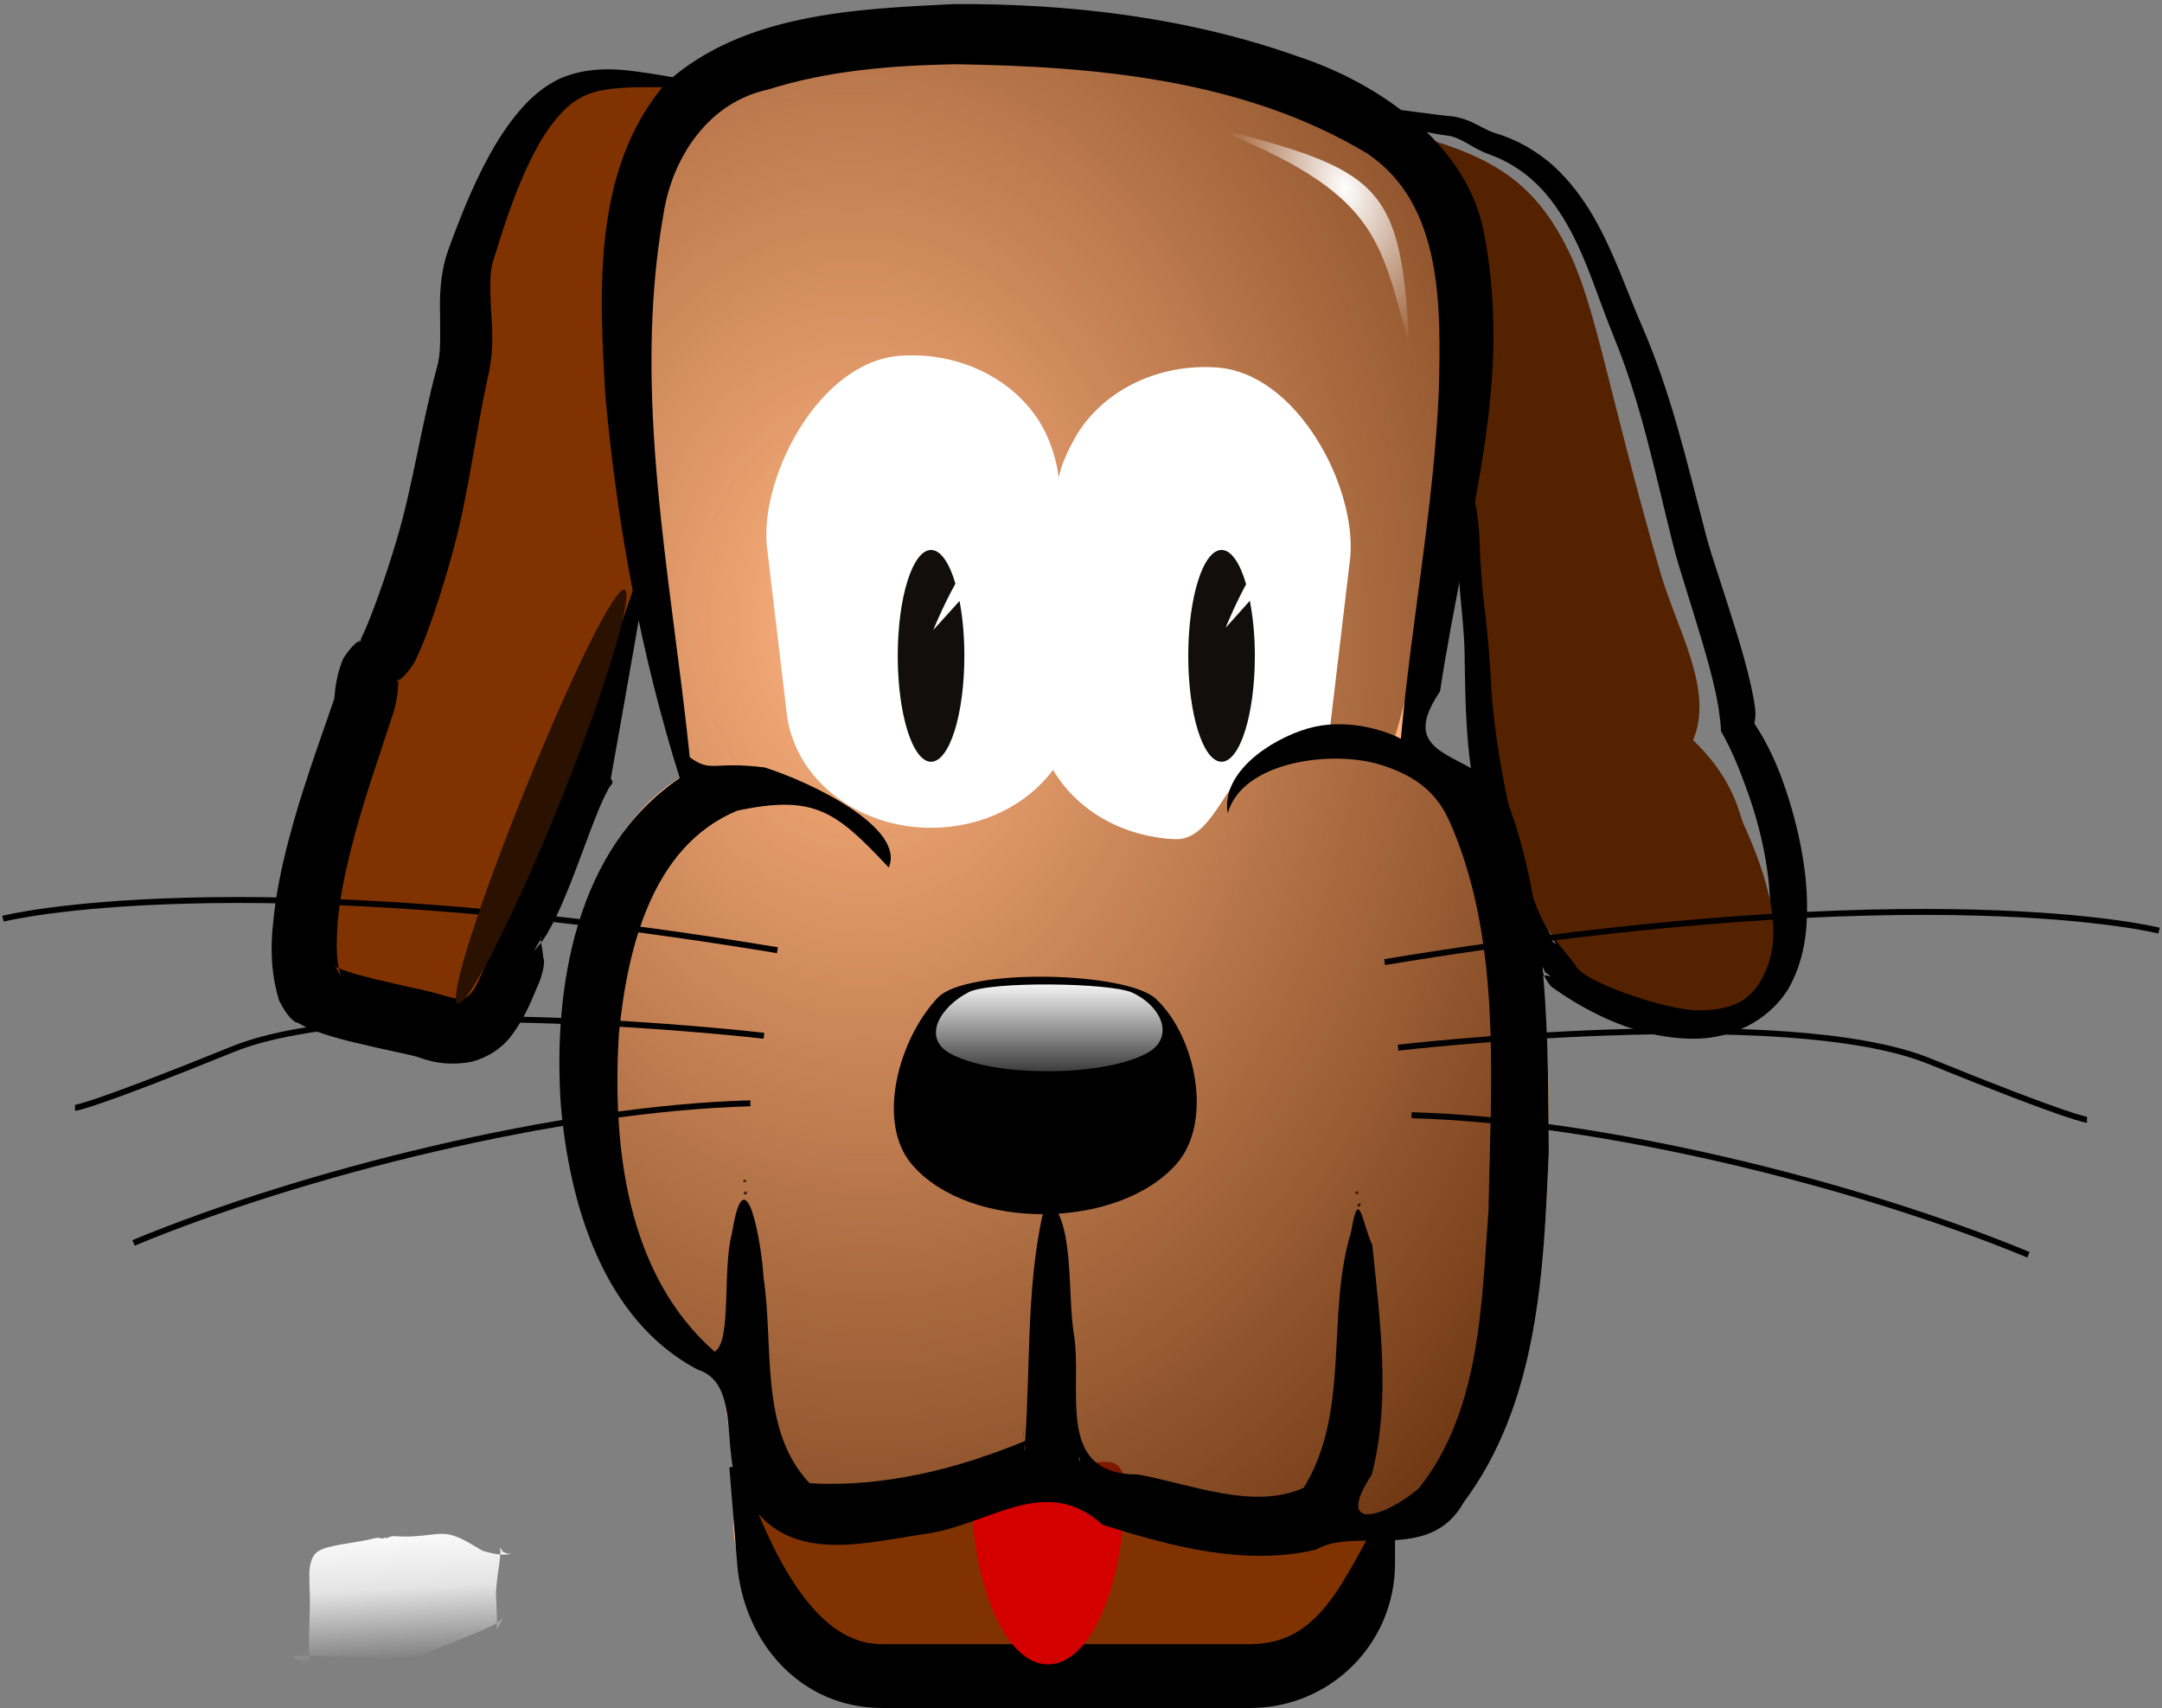 <?xml version="1.0" encoding="UTF-8" standalone="no"?>
<!-- Created with Inkscape (http://www.inkscape.org/) -->

<svg
   xmlns:dc="http://purl.org/dc/elements/1.1/"
   xmlns:cc="http://creativecommons.org/ns#"
   xmlns:rdf="http://www.w3.org/1999/02/22-rdf-syntax-ns#"
   xmlns:svg="http://www.w3.org/2000/svg"
   xmlns="http://www.w3.org/2000/svg"
   xmlns:xlink="http://www.w3.org/1999/xlink"
   xmlns:sodipodi="http://sodipodi.sourceforge.net/DTD/sodipodi-0.dtd"
   xmlns:inkscape="http://www.inkscape.org/namespaces/inkscape"
   width="582.763"
   height="460.379"
   id="svg5662"
   version="1.1"
   inkscape:version="0.48.4 r9939"
   sodipodi:docname="1.svg">
  <rect width="100%" height="100%" fill="#808080" stroke="none"/>
  <defs
     id="defs5664">
    <inkscape:path-effect
       effect="skeletal"
       id="path-effect7011"
       is_visible="true"
       pattern="m 4.29,38.246 c 0,-2.76 2.24,-5 5,-5 2.76,0 5,2.24 5,5 0,2.76 -2.24,5 -5,5 -2.76,0 -5,-2.24 -5,-5 z"
       copytype="single_stretched"
       prop_scale="1"
       scale_y_rel="false"
       spacing="0"
       normal_offset="0"
       tang_offset="0"
       prop_units="false"
       vertical_pattern="false"
       fuse_tolerance="0" />
    <linearGradient
       inkscape:collect="always"
       id="linearGradient5785">
      <stop
         style="stop-color:#ffffff;stop-opacity:1;"
         offset="0"
         id="stop5787" />
      <stop
         style="stop-color:#ffffff;stop-opacity:0"
         offset="1"
         id="stop5789" />
    </linearGradient>
    <linearGradient
       inkscape:collect="always"
       xlink:href="#linearGradient4480"
       id="linearGradient5351"
       gradientUnits="userSpaceOnUse"
       x1="791.481"
       y1="744.991"
       x2="791.481"
       y2="780.851"
       gradientTransform="matrix(1.605,0,0,0.907,-945.574,-310.878)" />
    <linearGradient
       inkscape:collect="always"
       id="linearGradient4480">
      <stop
         style="stop-color:#ffffff;stop-opacity:1;"
         offset="0"
         id="stop4482" />
      <stop
         style="stop-color:#ffffff;stop-opacity:0;"
         offset="1"
         id="stop4484" />
    </linearGradient>
    <radialGradient
       inkscape:collect="always"
       xlink:href="#linearGradient5552"
       id="radialGradient5560"
       cx="565.595"
       cy="520.898"
       fx="565.595"
       fy="520.898"
       r="56.457"
       gradientTransform="matrix(0.231,6.408,-4.825,0.173,2656.943,-3445.346)"
       gradientUnits="userSpaceOnUse" />
    <linearGradient
       inkscape:collect="always"
       id="linearGradient5552">
      <stop
         id="stop5556"
         offset="0"
         style="stop-color:#552200;stop-opacity:0;" />
      <stop
         id="stop5554"
         offset="1"
         style="stop-color:#552200;stop-opacity:1;" />
    </linearGradient>
    <linearGradient
       inkscape:collect="always"
       xlink:href="#linearGradient4336"
       id="linearGradient5353"
       gradientUnits="userSpaceOnUse"
       gradientTransform="matrix(1.605,0,0,1.605,-1117.774,-688.997)"
       x1="794.042"
       y1="747.552"
       x2="795.323"
       y2="770.605" />
    <linearGradient
       inkscape:collect="always"
       id="linearGradient4336">
      <stop
         style="stop-color:#ffffff;stop-opacity:1;"
         offset="0"
         id="stop4338" />
      <stop
         id="stop4344"
         offset="0.48"
         style="stop-color:#ffffff;stop-opacity:0.788;" />
      <stop
         style="stop-color:#ffffff;stop-opacity:0;"
         offset="1"
         id="stop4340" />
    </linearGradient>
    <inkscape:path-effect
       effect="skeletal"
       id="path-effect4376"
       is_visible="true"
       pattern="m -679.719,11.98 c 0,-2.76 2.24,-5 5,-5 2.76,0 5,2.24 5,5 0,2.76 -2.24,5 -5,5 -2.76,0 -5,-2.24 -5,-5 z"
       copytype="single_stretched"
       prop_scale="1"
       scale_y_rel="false"
       spacing="0"
       normal_offset="0"
       tang_offset="0"
       prop_units="false"
       vertical_pattern="false"
       fuse_tolerance="0" />
    <radialGradient
       inkscape:collect="always"
       xlink:href="#linearGradient5785"
       id="radialGradient5791"
       cx="405.381"
       cy="152.675"
       fx="405.381"
       fy="152.675"
       r="27.125"
       gradientTransform="matrix(0.514,1.621,-1.047,0.332,356.921,-556.299)"
       gradientUnits="userSpaceOnUse" />
  </defs>
  <sodipodi:namedview
     id="base"
     pagecolor="#ffffff"
     bordercolor="#666666"
     borderopacity="1.0"
     inkscape:pageopacity="0.0"
     inkscape:pageshadow="2"
     inkscape:zoom="0.5"
     inkscape:cx="291.38168"
     inkscape:cy="229.64247"
     inkscape:document-units="px"
     inkscape:current-layer="layer1"
     showgrid="false"
     inkscape:window-width="1317"
     inkscape:window-height="744"
     inkscape:window-x="49"
     inkscape:window-y="24"
     inkscape:window-maximized="1"
     fit-margin-top="0"
     fit-margin-left="0"
     fit-margin-right="0"
     fit-margin-bottom="0" />
  <g
     inkscape:label="Layer 1"
     inkscape:groupmode="layer"
     id="layer1"
     transform="translate(-42.904,-100.888)">
    <rect
       ry="37.604"
       y="447.647"
       x="241.986"
       height="101.752"
       width="174.516"
       id="rect4488"
       style="fill:#803300;fill-opacity:1;stroke:#ffb380;stroke-width:2.808;stroke-miterlimit:4;stroke-opacity:1;stroke-dasharray:none" />
    <path
       style="fill:#000000;fill-opacity:1;stroke:#000000;stroke-width:2.808;stroke-miterlimit:4;stroke-opacity:1;stroke-dasharray:none"
       d="m 240.904,496.315 2.105,25.976 c 1.683,20.765 16.739,37.572 37.572,37.572 l 99.322,0 c 20.833,0 37.622,-16.739 37.622,-37.572 l 0,-14.397 c -10.902,17.752 -16.789,37.572 -37.622,37.572 l -99.322,0 c -20.833,0 -32.446,-29.614 -39.677,-49.151 z"
       id="rect4449"
       inkscape:connector-curvature="0"
       sodipodi:nodetypes="csssscssc" />
    <path
       style="fill:#000000;fill-rule:evenodd;stroke:none"
       d="m 388.773,128.775 c -0.018,-0.072 0.057,-0.172 0.245,-0.274 0.188,-0.102 0.494,-0.198 0.867,-0.272 0.47,-0.096 1.09,-0.167 1.833,-0.208 1.335,-0.074 3.113,-0.055 5.276,0.055 3.654,0.187 8.469,0.637 14.307,1.317 4.216,0.491 8.974,1.108 14.231,1.801 1.678,0.221 3.4,0.45 5.165,0.667 0.987,0.119 1.887,0.254 2.691,0.281 2.669,0.186 5.147,1.071 7.305,2.198 1.98,0.976 3.721,2.017 5.385,2.465 5.549,1.674 11.074,4.682 15.86,9.078 4.148,3.831 7.686,8.529 10.64,13.68 2.585,4.51 4.769,9.327 6.818,14.277 2.049,4.95 3.963,10.032 6.14,15.01 3.703,8.496 6.759,17.585 9.488,27.066 2.729,9.481 5.132,19.353 7.762,29.333 0.95,3.601 2.179,7.277 3.417,11.115 1.553,4.803 3.153,9.695 4.686,14.711 1.439,4.699 2.855,9.551 3.989,14.613 0.45,2.001 0.86,4.099 1.134,6.302 0.104,1.032 0.115,2.353 -0.214,3.934 2.898,4.3 5.092,8.904 6.912,13.517 2.35,6.188 4.231,12.644 5.536,19.296 1.294,6.521 2.035,13.37 1.658,20.387 -0.087,1.956 -0.286,3.952 -0.631,5.956 -0.734,4.269 -2.119,8.538 -4.416,12.513 -5.657,8.899 -15.605,13.211 -25.069,13.273 -7.44,0.038 -14.475,-1.595 -20.982,-4.173 -6.507,-2.579 -12.487,-6.103 -17.843,-9.925 -1.924,-2.53 -2.586,-4.363 -2.296,-5.212 0,-10e-6 10e-6,-3e-5 10e-6,-4e-5 -0.311,-0.641 0.06,-0.225 0.744,1.452 1.648,0.941 1.59,1.421 0.438,0.769 -10e-6,0 -10e-6,0 -2e-5,10e-6 -0.653,0.41 -2.717,-0.407 -5.478,-3.103 -4.346,-6.85 -6.675,-14.239 -8.348,-21.225 -1.836,-7.464 -3.04,-14.662 -4.707,-21.371 -10e-6,0 -10e-6,-10e-6 -10e-6,-2e-5 -1.772,-7.247 -2.598,-14.368 -3.039,-21.262 -0.44,-6.894 -0.495,-13.563 -0.594,-19.933 -0.096,-5.508 -0.769,-11.061 -1.242,-16.605 -0.473,-5.545 -0.746,-11.081 -0.284,-16.552 0.332,-2.951 -0.043,-5.968 -0.693,-9.002 -0.65,-3.034 -1.577,-6.084 -2.448,-9.109 -1.01,-3.368 -2.138,-6.662 -3.18,-9.912 -1.043,-3.25 -2.001,-6.457 -2.743,-9.632 -0.811,-3.523 -1.258,-6.864 -1.658,-9.992 -0.4,-3.128 -0.752,-6.045 -1.24,-8.74 0,-1e-5 0,-1e-5 0,-1e-5 -0.619,-3.384 -1.357,-6.435 -2.387,-9.088 -1.117,-2.829 -2.498,-5.186 -4.184,-6.826 0,0 0,0 0,0 -0.606,-0.668 -1.573,-1.053 -2.537,-1.311 -1.275,-0.323 -2.592,-0.377 -3.816,-0.439 -1.307,-0.045 -2.547,-0.069 -3.613,-0.173 -1.066,-0.105 -1.96,-0.282 -2.654,-0.497 -0.694,-0.214 -1.191,-0.46 -1.502,-0.667 -0.311,-0.207 -0.437,-0.373 -0.399,-0.467 0.038,-0.094 0.239,-0.116 0.589,-0.103 0.35,0.013 0.849,0.058 1.504,0.065 0.656,0.007 1.47,-0.029 2.465,-0.131 0.995,-0.101 2.173,-0.276 3.552,-0.386 1.25,-0.122 2.698,-0.237 4.377,-0.034 1.334,0.151 2.826,0.608 4.201,1.693 1e-5,0 1e-5,0 1e-5,1e-5 1.139,0.934 2.205,2.06 3.167,3.352 0.962,1.292 1.819,2.752 2.553,4.316 1.379,2.902 2.443,6.196 3.301,9.704 0,10e-6 0,10e-6 0,2e-5 0.7,2.843 1.25,5.843 1.815,8.923 0.566,3.08 1.146,6.24 2.043,9.367 0.821,2.908 1.871,5.904 3.032,9.041 1.161,3.137 2.432,6.414 3.626,9.908 1.051,2.96 2.152,6.148 2.969,9.588 0.816,3.44 1.349,7.131 1.163,11.097 -0.306,4.793 0.12,9.849 0.746,15.224 0.625,5.375 1.45,11.069 1.698,17.143 0.28,6.416 0.475,12.976 1.006,19.554 0.531,6.578 1.397,13.174 3.148,19.639 0,0 0,10e-6 0,2e-5 1.888,7.129 3.206,14.346 5.025,21.324 1.757,6.569 3.768,13.006 7.323,18.28 -1.811,-1.239 -1.853,-1.844 -0.791,-1.114 10e-6,0 10e-6,1e-5 2e-5,2e-5 0.596,-0.325 2.559,0.324 5.323,2.659 1.345,2.503 1.689,4.08 1.386,4.499 10e-6,0 10e-6,0 10e-6,0 0.298,0.193 -0.269,-0.476 -1.411,-2.314 4.983,3.309 10.281,6.376 15.764,8.565 5.483,2.189 11.153,3.498 16.866,3.213 6.745,-0.336 13.901,-3.091 16.722,-8.457 1.606,-2.592 2.551,-5.711 3.105,-9.077 0.26,-1.58 0.433,-3.207 0.549,-4.85 0.352,-5.913 -0.319,-11.943 -1.457,-17.921 -1.172,-6.075 -2.875,-12.004 -5.007,-17.712 -1.931,-5.34 -4.04,-10.427 -6.673,-14.984 0.015,-1.325 -0.221,-2.939 -0.463,-4.796 -0.196,-1.741 -0.538,-3.533 -0.931,-5.382 -0.996,-4.665 -2.308,-9.297 -3.671,-13.939 -1.447,-4.915 -2.977,-9.782 -4.477,-14.625 -1.178,-3.795 -2.407,-7.66 -3.408,-11.652 -2.541,-10.146 -4.761,-19.985 -7.239,-29.298 -2.477,-9.313 -5.212,-18.1 -8.551,-26.228 -2.176,-5.299 -3.972,-10.471 -5.817,-15.341 -1.845,-4.87 -3.739,-9.44 -5.979,-13.597 -2.56,-4.756 -5.485,-9 -8.907,-12.37 -3.879,-3.847 -8.456,-6.612 -13.099,-8.24 -2.529,-0.91 -4.485,-2.155 -6.202,-3.144 -1.814,-0.984 -3.481,-1.769 -5.037,-1.89 -1.161,-0.116 -2.177,-0.319 -3.08,-0.487 -1.787,-0.323 -3.508,-0.656 -5.17,-0.98 -5.216,-1.016 -9.906,-1.963 -14.05,-2.793 -5.752,-1.152 -10.437,-2.089 -13.991,-2.781 -2.11,-0.411 -3.801,-0.734 -5.08,-0.972 -0.714,-0.132 -1.287,-0.238 -1.732,-0.32 -0.372,-0.064 -0.631,-0.124 -0.815,-0.171 -0.184,-0.047 -0.291,-0.091 -0.31,-0.163 z"
       id="path4374"
       inkscape:path-effect="#path-effect4376"
       inkscape:original-d="m 388.77303,128.7755 c 4.02216,-1.03324 40.44402,5.72756 44.42168,6.01703 4.68767,0.34113 7.77977,3.49307 11.96447,4.84843 23.21588,7.51932 29.25012,33.37296 36.63051,50.79662 7.53862,17.79721 11.67289,37.09517 16.51963,55.96277 2.91647,11.35337 14.07416,41.27231 12.98131,50.53416 9.09564,14.56187 19.98481,50.08157 9.27153,68.10574 -7.62928,12.83558 -29.21785,16.82837 -56.62294,-2.07318 -0.82727,-0.73224 -0.0983,-2.14151 -0.7636,-2.9726 -0.9411,-1.17539 -3.97671,-0.69805 -4.78581,-1.93939 -7.4359,-11.40844 -9.22471,-27.56479 -12.70159,-41.09974 -3.50188,-13.63224 -3.47868,-26.19979 -3.8936,-40.19364 -0.3224,-10.87301 -2.8106,-21.73174 -1.98459,-32.7621 0.81046,-10.82322 -7.19831,-28.02183 -9.92689,-38.64379 -2.56202,-9.97353 -2.72085,-27.67204 -11.1744,-35.15456 -3.75878,-3.32704 -10.94788,-0.44174 -15.60484,-2.3289"
       inkscape:connector-curvature="0"
       sodipodi:nodetypes="csssscscsssssssc" />
    <path
       style="fill:#552200;fill-opacity:1;stroke:#552200;stroke-width:1.618;stroke-miterlimit:4;stroke-opacity:1;stroke-dasharray:none"
       d="m 500.944,372.406 c -8.743,0.126 -31.613,-7.909 -32.719,-11.88 -5.713,-7.296 -7.653,-8.65 -10.346,-15.406 -5.308,-13.364 -11.404,-42.891 -12.195,-59.071 -0.325,-6.635 -1.111,-16.038 -1.747,-20.895 -0.636,-4.858 -1.259,-12.782 -1.384,-17.609 -0.254,-9.813 -2.119,-17.454 -6.752,-27.663 -1.721,-3.793 -5.013,-13.808 -7.315,-22.255 -6.216,-22.806 -10.895,-29.856 -20.256,-30.523 -2.602,-0.185 -5.817,-0.099 -7.146,0.192 l -2.415,0.529 -5.076,-18.242 c -2.792,-10.033 -4.849,-18.293 -4.571,-18.356 0.278,-0.063 9.122,1.541 19.653,3.564 33.867,6.506 46.313,13.999 56.166,33.814 7.495,15.074 10.672,37.745 24.711,86.399 4.697,16.277 14.794,32.164 8.757,45.596 11.297,10.526 12.676,20.163 13.694,22.405 7.322,16.124 10.318,29.07 6.344,38.695 -3.213,7.783 -7.742,10.569 -17.404,10.708 l 0,0 z"
       id="path4442"
       inkscape:connector-curvature="0"
       sodipodi:nodetypes="cccssscscccscssscssccc" />
    <path
       style="fill:#000000;fill-rule:evenodd;stroke:none"
       d="m 235.191,123.74 c 1.631,0.275 -0.44,19.722 -5.188,52.707 -4.748,32.985 -12.629,79.275 -22.46,134.322 0.697,0.762 0.56,1.508 -0.389,2.097 -2e-5,2e-5 -2e-5,4e-5 -7e-5,4e-5 0.396,-0.354 0.524,-0.406 0.332,-0.234 l 0,0 c -0.487,0.584 -0.975,1.661 -1.689,3.075 l 0,2e-5 c -1.898,3.969 -3.492,8.421 -5.276,13.16 -1.869,5.008 -3.788,10.25 -6.11,15.592 -0.957,2.211 -2.041,4.531 -3.365,6.896 -0.885,1.699 -2.212,3.735 -4.226,5.866 1.639,-2.832 2.365,-3.914 1.762,-3.599 l 0,2e-5 c -0.029,0.177 0.105,0.76 0.246,1.76 l 0,2e-5 c 0.161,0.901 0.377,2.113 0.526,3.655 0.408,0.81 0.204,3.017 -1.017,6.458 -1.701,3.682 -3.457,9.268 -8.026,15.123 -2.442,2.97 -5.912,5.276 -10.178,6.435 -5.399,1.066 -10.219,0.402 -13.984,-1.049 l -2e-5,-2e-5 c -1.731,-0.599 -3.987,-0.998 -6.655,-1.607 -3.529,-0.779 -7.16,-1.564 -10.865,-2.469 -2.651,-0.636 -5.461,-1.356 -8.371,-2.314 -0.791,-0.26 -1.588,-0.538 -2.39,-0.835 -1.315,-0.46 -2.919,-1.158 -4.72,-2.227 -1.117,-0.074 -2.942,-1.973 -4.974,-5.875 -2.305,-7.406 -2.356,-14.561 -1.666,-20.84 0.723,-7.841 2.305,-15.292 4.156,-22.365 3.508,-13.452 8.12,-25.903 12.207,-37.832 0.43,-0.791 -7.8e-4,-5.003 2.551,-11.249 1.87,-2.904 3.469,-4.402 4.38,-4.771 l 0,-2e-5 c 0.677,-0.775 0.741,-0.455 -0.221,0.683 2.111,-4.074 3.782,-8.584 5.465,-13.25 1.689,-4.723 3.223,-9.443 4.63,-14.134 2.355,-7.787 4.027,-15.739 5.671,-23.622 1.643,-7.882 3.257,-15.693 5.292,-23.243 1.187,-3.79 0.874,-8.564 0.894,-13.749 -0.16,-5.308 -0.03,-11.347 1.955,-17.345 3.321,-9.226 6.84,-17.98 11.043,-25.712 2.466,-4.549 5.246,-8.814 8.416,-12.515 3.053,-3.634 6.781,-6.751 10.969,-8.707 4.153,-1.769 8.102,-2.331 11.676,-2.436 3.574,-0.104 6.777,0.255 9.565,0.667 3.261,0.424 6.06,0.943 8.459,1.341 2.399,0.397 4.399,0.685 6.022,0.884 2.062,0.136 4,0.567 5.55,1.256 z"
       id="path4397"
       inkscape:connector-curvature="0" />
    <path
       style="fill:#803300;fill-rule:evenodd;stroke:none"
       d="m 231.179,123.845 c -1.716,0.281 -3.866,0.469 -6.386,0.535 -2.52,0.066 -5.413,-0.002 -8.543,-0.001 -2.718,0.048 -5.695,0.101 -8.695,0.472 -2.999,0.372 -6.024,1.057 -8.643,2.674 -2.702,1.49 -5.145,4.085 -7.524,7.235 -2.406,3.263 -4.509,7.124 -6.51,11.417 -3.381,7.278 -6.161,15.654 -8.987,24.87 -1.173,3.477 -0.813,7.998 -0.635,13.31 0.342,4.92 0.771,10.721 -0.627,17.27 -1.634,7.126 -2.914,14.721 -4.32,22.706 -1.406,7.985 -2.938,16.361 -5.275,24.997 -1.348,4.951 -2.845,9.956 -4.522,14.994 -1.604,4.867 -3.423,10.001 -5.94,15.184 -1.835,2.885 -3.427,4.409 -4.333,4.795 l 0,2e-5 c -0.664,0.785 -0.723,0.49 0.269,-0.659 -0.562,-0.019 0.245,3.393 -1.56,9.309 -3.971,12.246 -8.342,24.427 -11.449,36.886 -1.653,6.652 -3.045,13.272 -3.59,19.843 -0.339,5.431 -0.514,10.448 0.955,14.364 -1.553,-2.463 -1.994,-3.431 -1.818,-2.707 0.279,0.215 0.953,0.454 1.933,0.856 0.568,0.217 1.153,0.422 1.754,0.619 2.212,0.725 4.627,1.332 7.183,1.971 3.43,0.844 6.949,1.612 10.526,2.415 2.34,0.505 5.129,1.063 8.232,2.075 l 2e-5,0 c 2.429,0.614 4.293,1.181 5.182,0.727 0.45,0.019 1.146,-0.552 1.829,-1.248 2.085,-1.953 3.219,-6.521 6.029,-11.863 -0.528,2.054 -0.848,2.618 -0.568,1.887 -0.022,-0.508 -0.177,-1.319 -0.344,-2.441 l 0,-4e-5 c -0.177,-0.959 -0.368,-2.341 -0.414,-4.142 l 0,-4e-5 c -0.615,-1.099 0.206,-3.759 2.843,-7.589 0.43,-0.312 0.941,-1.24 1.757,-2.523 0.965,-1.647 1.846,-3.492 2.747,-5.464 2.154,-4.739 4.059,-9.719 6.053,-14.767 1.806,-4.607 3.673,-9.447 6.065,-14.258 l 2e-5,-5e-5 c 0.767,-1.618 1.831,-3.551 3.395,-5.61 l 2e-5,-5e-5 c 0.497,-0.715 1.377,-1.621 2.679,-2.634 l 16.808,-48.687 c -0.303,0.119 -3.443,-18.056 -1.949,-17.294 8.298,-52.523 7.812,-29.944 13.95,-61.55 4.801,-24.723 4.468,-35.042 6.737,-40.883 -1.963,-0.375 -3.587,-7.194 -4.293,-7.094 z"
       id="path4366"
       inkscape:connector-curvature="0"
       sodipodi:nodetypes="ccccccccccsccccccccccccscccccccccccccccccccccccscc" />
    <path
       style="fill:#ffb380;fill-rule:evenodd;stroke:none"
       d="m 300.436,103.644 c -9.448,0.145 -18.825,0.788 -27.991,2.006 -8.254,1.091 -16.453,2.734 -24.429,5.217 -6.594,2.008 -13.263,4.805 -19.363,8.979 -5.568,3.948 -9.788,9.02 -12.741,14.397 -3.517,6.367 -5.679,13.003 -7.073,19.363 -1.916,8.684 -2.77,17.167 -3.06,25.332 -0.29,8.165 0.019,15.991 0.502,23.426 0.675,10.86 1.803,21.034 3.16,30.499 1.357,9.465 2.908,18.209 4.464,26.185 3.514,18.034 7.07,32.234 9.832,41.886 1.119,3.909 2.115,6.858 2.96,9.23 -4.303,2.569 -8.242,5.859 -11.588,9.732 -5.386,6.14 -9.592,13.336 -12.641,20.968 -1.777,4.427 -3.269,9.045 -4.464,13.745 -3.417,13.438 -4.205,26.83 -3.511,39.177 0.489,9.932 1.978,19.455 4.364,28.091 2.386,8.636 5.675,16.412 9.431,23.025 2.222,3.922 4.648,7.443 7.223,10.484 2.575,3.041 5.285,5.598 7.926,7.675 2.782,2.187 5.492,3.776 7.976,4.916 2.484,1.14 4.736,1.83 6.571,2.207 0.017,0.002 0.033,-0.002 0.05,0 0.046,3.92 0.268,8.095 0.803,12.44 0.615,5.214 1.776,10.949 4.414,16.804 2.271,4.98 6.303,9.937 12.541,13.393 6.591,1.945 12.934,2.002 18.309,1.605 3.576,-0.231 7.168,-0.611 10.735,-1.154 3.542,-0.539 6.967,-1.205 10.334,-1.956 7.074,-1.562 14,-3.569 20.516,-6.07 2.748,-1.022 5.655,-2.224 8.528,-3.762 4.469,3.256 9.304,5.415 13.694,7.023 6.553,2.509 13.464,4.476 20.567,6.019 3.352,0.736 6.812,1.378 10.334,1.906 3.604,0.54 7.225,0.926 10.835,1.154 5.312,0.388 11.58,0.382 18.159,-1.555 2.26,-1.252 4.219,-2.731 5.919,-4.314 0.322,0.435 0.705,0.933 1.154,1.455 3.944,1.184 8.668,1.879 13.945,1.354 3.906,-0.658 7.828,-2.193 11.437,-4.665 3.493,-2.407 6.66,-5.476 9.28,-8.979 2.772,-3.682 5.135,-7.8 7.123,-12.139 4.27,-9.311 7.228,-19.923 9.28,-31 2.141,-11.409 3.412,-23.554 4.013,-36.167 0.591,-12.225 0.64,-24.974 -0.05,-38.023 -0.578,-10.941 -1.629,-21.645 -3.11,-31.954 -1.187,-8.37 -2.68,-16.752 -5.066,-24.83 -0.755,-2.633 -1.749,-5.533 -3.21,-8.477 -0.476,-1.001 -1.198,-2.157 -2.207,-3.461 -0.157,-0.663 -1.132,-1.542 -2.96,-2.458 -4.761,-4.86 -10.289,-7.994 -15.651,-10.083 -1.112,-0.466 -2.198,-0.9 -3.311,-1.304 0.419,-1.382 0.875,-2.799 1.354,-4.515 2.343,-8.389 5.429,-20.68 8.829,-36.368 1.455,-6.704 2.949,-14.078 4.364,-22.021 1.415,-7.944 2.775,-16.482 3.762,-25.633 0.695,-6.313 1.233,-12.991 1.354,-19.965 0.122,-6.974 -0.19,-14.241 -1.304,-21.771 -0.847,-5.726 -2.305,-11.659 -4.765,-17.557 -2.127,-5.113 -5.164,-10.137 -9.33,-14.547 -5.298,-5.477 -11.524,-9.733 -17.958,-13.143 -7.495,-4.022 -15.485,-7.223 -23.627,-9.832 -17.966,-5.77 -37.243,-9.225 -56.985,-10.885 -4.157,-0.357 -8.314,-0.609 -12.541,-0.803 -5.725,-0.262 -11.437,-0.388 -17.105,-0.301 z"
       id="path4517"
       inkscape:connector-curvature="0" />
    <path
       style="fill:#d40000;fill-opacity:1;stroke:none"
       d="m 346.027,502.187 c 0,26.141 -9.237,47.333 -20.632,47.333 -11.395,0 -20.632,-21.192 -20.632,-47.333 0,-16.269 10.334,-5.651 21.729,-5.651 11.395,0 19.535,-6.231 19.535,5.651 z"
       id="path4460"
       inkscape:connector-curvature="0"
       sodipodi:nodetypes="sssss" />
    <path
       style="fill:url(#linearGradient5353);fill-opacity:1;fill-rule:evenodd;stroke:none"
       d="m 146.317,515.396 c -0.026,0.689 -0.68,-0.366 -2.711,0.181 -2.03,0.546 -4.999,0.967 -8.551,1.579 -1.193,0.23 -2.413,0.45 -3.544,0.74 -1.132,0.29 -2.176,0.65 -2.972,1.228 -0.836,0.541 -1.537,1.608 -1.767,2.685 -0.701,1.958 -0.483,4.743 -0.378,8.351 0.097,2.173 0.009,4.153 -0.031,5.855 -0.057,2.514 -0.131,5.056 -0.149,7.602 -0.011,2.345 -0.019,4.568 0.188,6.602 0.091,0.748 0.142,1.254 0.243,1.471 0.451,0.376 -0.05,-0.252 -1.305,-2.164 -3.053,-1.676 -4.492,-2.423 -4.627,-1.794 -0.082,-0.052 1.027,-0.347 3.435,-0.527 2.826,-0.06 5.496,0.056 7.971,0.141 3.503,0.115 7.033,0.252 10.573,0.345 3.332,0.084 6.586,0.159 9.732,0.039 0.656,-0.028 1.266,-0.056 1.827,-0.096 0.457,-0.033 0.88,-0.074 1.268,-0.13 0.797,-0.235 0.828,-0.099 -0.009,0.153 l 0,0 c 5.045,-2.478 9.789,-4.149 13.918,-5.836 4.094,-1.872 7.386,-2.977 8.972,-4.692 -1.786,3.5 -2.537,4.193 -1.618,2.724 0.094,-0.805 0.082,-1.819 0.068,-3.013 -0.022,-1.183 -0.075,-2.41 -0.134,-3.675 l 0,0 c -0.033,-0.568 -0.117,-1.582 -0.105,-3.006 0.137,-3.33 0.65,-5.889 0.903,-7.879 0.143,-1.326 0.276,-2.445 0.291,-3.388 -0.317,-1.066 0.094,-0.955 0.625,0.433 -0.388,-0.316 -0.026,-0.35 0.837,0.218 l 0,0 c 1.022,0.196 1.457,0.27 1.484,0.112 -0.874,0.424 -3.763,0.518 -7.79,-0.781 -2.575,-1.522 -4.669,-2.823 -6.602,-3.6 -1.26,-0.543 -2.506,-0.866 -3.655,-0.926 -1.744,-0.105 -3.712,0.226 -5.613,0.421 l 0,0 c -3.177,0.341 -5.717,0.386 -7.475,0.186 -1.758,-0.2 -2.734,0.978 -2.856,0.367 z"
       id="path4334"
       inkscape:connector-curvature="0" />
    <path
       inkscape:connector-curvature="0"
       id="path5540"
       d="m 299.394,112.194 c -9.074,0.139 -18.08,0.754 -26.884,1.919 -7.928,1.044 -15.802,2.615 -23.463,4.99 -6.333,1.921 -12.739,4.596 -18.597,8.588 -5.348,3.776 -9.401,8.628 -12.237,13.77 -3.378,6.09 -5.454,12.437 -6.793,18.52 -1.84,8.306 -2.661,16.42 -2.939,24.23 -0.278,7.81 0.017,15.295 0.482,22.406 0.649,10.387 1.731,20.118 3.035,29.172 1.304,9.053 2.793,17.416 4.288,25.045 3.376,17.249 6.791,30.832 9.443,40.063 1.074,3.739 2.031,6.56 2.843,8.828 -4.133,2.458 -7.916,5.604 -11.129,9.308 -5.173,5.873 -9.212,12.756 -12.141,20.055 -1.706,4.234 -3.14,8.651 -4.288,13.146 -3.282,12.853 -4.039,25.663 -3.373,37.472 0.469,9.5 1.9,18.608 4.192,26.869 2.292,8.261 5.451,15.698 9.058,22.023 2.134,3.751 4.465,7.119 6.938,10.028 2.473,2.909 5.076,5.354 7.612,7.341 2.672,2.092 3.651,6.21 6.037,7.3 2.386,1.09 3.575,3.699 5.337,4.06 -1.933,3.899 4.253,-0.652 4.27,-0.65 0.044,3.749 -1.367,3.846 -0.853,8.002 0.591,4.987 1.706,10.473 4.24,16.073 2.181,4.763 6.054,9.505 12.045,12.811 6.33,1.861 12.423,1.915 17.585,1.535 3.435,-0.221 6.884,-0.585 10.31,-1.103 3.402,-0.515 6.691,-1.153 9.925,-1.871 6.794,-1.494 13.447,-3.414 19.705,-5.806 2.639,-0.978 5.432,-2.128 8.19,-3.598 4.293,3.114 8.936,5.179 13.153,6.717 6.294,2.399 12.932,4.281 19.753,5.758 3.219,0.704 6.542,1.318 9.925,1.823 3.462,0.517 6.94,0.886 10.407,1.104 5.102,0.371 11.122,0.365 17.441,-1.487 2.17,-1.198 4.052,-2.612 5.685,-4.126 0.309,0.416 0.677,0.892 1.108,1.391 3.788,1.132 8.325,5.695 13.394,5.192 3.751,-0.629 8.168,-2.747 11.634,-5.112 3.355,-2.302 5.747,-8.485 8.264,-11.836 2.662,-3.522 4.931,-7.46 6.841,-11.611 4.101,-8.906 6.942,-19.056 8.913,-29.651 2.056,-10.912 3.277,-22.529 3.854,-34.593 0.568,-11.693 0.614,-23.887 -0.048,-36.368 -0.555,-10.465 -1.565,-20.703 -2.987,-30.563 -1.14,-8.006 -2.574,-16.023 -4.866,-23.75 -0.726,-2.518 -1.68,-5.292 -3.083,-8.109 -0.458,-0.957 -1.15,-2.063 -2.12,-3.311 -0.151,-0.634 -1.087,-1.475 -2.843,-2.351 -4.572,-4.648 -9.882,-7.646 -15.032,-9.644 -1.068,-0.446 -2.111,-0.861 -3.18,-1.247 0.402,-1.321 0.84,-2.677 1.301,-4.318 2.251,-8.024 5.214,-19.78 8.479,-34.785 1.397,-6.413 2.832,-13.465 4.192,-21.063 1.359,-7.598 2.665,-15.764 3.613,-24.518 0.668,-6.038 1.184,-12.425 1.301,-19.096 0.117,-6.67 -0.183,-13.621 -1.253,-20.823 -0.813,-5.477 -2.214,-11.152 -4.577,-16.793 -2.042,-4.89 -4.96,-9.696 -8.961,-13.914 -5.088,-5.238 -11.068,-9.309 -17.248,-12.571 -7.199,-3.847 -14.873,-6.909 -22.692,-9.404 -17.255,-5.519 -35.77,-8.823 -54.731,-10.412 -3.992,-0.341 -7.985,-0.583 -12.045,-0.768 -5.498,-0.25 -10.985,-0.371 -16.429,-0.288 z"
       style="fill:url(#radialGradient5560);fill-opacity:1;fill-rule:evenodd;stroke:none"
       sodipodi:nodetypes="ccccccscscscccscscscsccccccccccccsccccccccccccccccccscscsccccccsc" />
    <path
       style="fill:#ffffff;fill-opacity:1;stroke:#ffffff;stroke-width:3.019;stroke-miterlimit:4;stroke-opacity:1"
       d="m 288.263,199.835 c -0.643,0.015 -1.261,0.054 -1.91,0.099 -20.757,1.442 -36.131,30.829 -34.488,49.047 l 5.055,42.504 c 1.643,18.219 19.629,31.762 40.386,30.32 12.828,-0.891 23.627,-7.319 29.602,-16.368 5.27,10.991 17.152,19.056 31.68,20.065 10.964,-15.733 10.095,-15.276 17.525,-21.347 6.637,-5.423 22.142,-0.328 22.917,-8.923 l 5.055,-48.781 c 1.643,-18.219 -13.787,-41.378 -34.544,-42.82 -20.757,-1.442 -38.8,12.052 -40.442,30.271 l -1.011,10.945 -1.292,-14.642 c -1.591,-17.649 -18.602,-30.871 -38.533,-30.369 z"
       id="rect4446"
       inkscape:connector-curvature="0"
       sodipodi:nodetypes="ccccsccsccscccc" />
    <path
       style="fill:#ffffff;fill-opacity:1;stroke:none"
       d="m 368.902,199.835 c 0.671,0.015 1.315,0.056 1.992,0.103 21.652,1.504 37.689,32.158 35.975,51.162 l -5.273,44.337 c -0.937,10.389 -12.232,5.637 -21.046,11.354 -7.308,4.74 -11.266,20.955 -21.081,20.273 -13.381,-0.929 -24.646,-7.635 -30.878,-17.073 l -2.285,-74.619 1.055,11.417 1.348,-15.274 c 1.66,-18.41 19.404,-32.202 40.194,-31.679 z"
       id="path5590"
       inkscape:connector-curvature="0"
       sodipodi:nodetypes="ccccsscccccc" />
    <path
       sodipodi:nodetypes="ccccscccccc"
       inkscape:connector-curvature="0"
       id="path5576"
       d="m 287.555,196.677 c -0.671,0.015 -1.315,0.056 -1.992,0.103 -21.652,1.504 -37.689,32.158 -35.975,51.162 l 5.273,44.337 c 1.714,19.004 20.475,33.131 42.127,31.627 13.381,-0.929 24.646,-7.635 30.878,-17.073 l 2.285,-74.619 -1.055,11.417 -1.348,-15.274 c -1.66,-18.41 -19.404,-32.202 -40.194,-31.679 z"
       style="fill:#ffffff;fill-opacity:1;stroke:none" />
    <path
       style="fill:#000000;fill-rule:evenodd;stroke:none"
       d="m 300.062,101.988 c -26.597,1.311 -56.848,2.537 -77.678,21.289 -19.83,23.017 -17.978,56.068 -16.288,84.532 3.193,34.788 9.545,69.452 20.041,102.798 -28.086,18.993 -34.222,56.593 -32.055,88.213 2.323,26.745 11.429,57.725 36.782,71.203 14.44,4.606 2.977,29.559 16.663,39.114 11.224,12.705 30.175,7.299 44.711,5.22 17.328,-2.317 32.3,-16.558 47.87,-2.465 18.352,5.773 38.369,11.226 57.565,6.676 10.583,-6.249 30.582,3.798 39.771,-12.735 20.043,-26.878 21.58,-62.135 22.927,-94.407 -0.177,-31.053 -0.143,-64.836 -11.041,-94.239 -7.162,-14.363 -31.589,-10.31 -18.267,-29.953 7.233,-47.278 19.578,-81.37 12.065,-122.449 -3.997,-24.531 -28.116,-41.308 -50.129,-48.593 -29.701,-10.585 -61.523,-14.374 -92.937,-14.203 z m 0.201,16.215 c 37.904,0.534 78.029,4.104 111.167,24.053 20.632,13.798 19.814,41.836 19.316,63.94 -1.369,31.475 -7.43,62.483 -10.242,93.82 -4.784,-2.516 -15.277,-5.666 -25.156,-2.747 -10.031,2.963 -23.352,11.815 -21.516,22.842 3.985,-14.101 28.04,-17.004 40.746,-13.219 14.074,4.193 17.528,11.628 20.066,17.776 13.046,31.594 10.095,68.471 9.492,102.439 -1.929,25.511 -2.182,54.065 -18.803,74.965 -9.483,8.117 -22.856,11.696 -12.673,-3.667 5.208,-20.248 2.219,-41.442 0.149,-61.928 -2.838,-6.111 -3.591,-16.224 -5.739,-3.464 -6.84,22.262 -0.004,48.247 -12.758,68.904 -13.51,6.125 -30.441,-1.026 -44.679,-3.59 -22.763,-0.012 -14.644,-22.923 -17.337,-38.287 -1.716,-10.923 0.358,-30.958 -7.342,-35.978 -5.572,21.199 -4.168,43.491 -5.733,65.216 -18.202,7.588 -38.325,12.578 -58.084,11.401 -13.675,-14.356 -9.581,-37.171 -12.433,-55.467 -0.365,-8.491 -4.913,-34.555 -8.487,-11.927 -2.673,9.529 0.01,29.152 -4.67,31.942 -23.969,-20.955 -27.67,-55.92 -25.802,-85.894 2.281,-22.56 8.721,-50.318 31.887,-59.938 20.87,-4.411 26.643,0.189 40.834,15.341 4.588,-10.757 -20.909,-23.016 -33.418,-26.98 -14.131,-1.782 -14.3,1.536 -20.21,-2.745 -5.001,-48.475 -15.68,-97.702 -7.106,-146.355 2.382,-15.422 12.174,-30.221 28.213,-33.638 16.21,-5.147 33.401,-6.487 50.317,-6.815 z M 243.637,422.846 c 1.106,-1.86 -0.902,-0.303 0,0 z m 0.151,-0.861 c -0.671,1.905 1.273,0.248 0,0 z m 165.25,4.054 c 1.101,-1.857 -0.892,-0.31 0,0 z m 0.151,-0.861 c -0.662,1.911 1.257,0.244 0,0 z m -89.967,65.013 c 0.042,1.804 -0.514,2.379 0,0 z m 14.534,3.192 c 0.537,2.299 -0.271,1.407 0,0 z"
       id="path4323"
       inkscape:connector-curvature="0"
       sodipodi:nodetypes="cccccccccccccccccccccscsscccccccccccccccccccccccccccccccccc" />
    <path
       style="fill:none;stroke:#000000;stroke-width:1.605px;stroke-linecap:butt;stroke-linejoin:miter;stroke-opacity:1"
       d="M 252.458,357.014 C 105.604,332.741 43.707,348.519 43.707,348.519"
       id="path4462"
       inkscape:connector-curvature="0" />
    <path
       style="fill:none;stroke:#000000;stroke-width:1.605px;stroke-linecap:butt;stroke-linejoin:miter;stroke-opacity:1"
       d="m 248.817,380.074 c 0,0 -104.375,-12.137 -143.213,3.641 C 66.766,399.493 63.125,399.493 63.125,399.493"
       id="path4464"
       inkscape:connector-curvature="0" />
    <path
       style="fill:none;stroke:#000000;stroke-width:1.605px;stroke-linecap:butt;stroke-linejoin:miter;stroke-opacity:1"
       d="M 245.176,398.279 C 193.75,399.69 124.382,417.025 78.903,435.903"
       id="path4466"
       inkscape:connector-curvature="0"
       sodipodi:nodetypes="cc" />
    <path
       inkscape:connector-curvature="0"
       id="path4468"
       d="M 416.114,360.225 C 562.968,335.951 624.865,351.729 624.865,351.729"
       style="fill:none;stroke:#000000;stroke-width:1.605px;stroke-linecap:butt;stroke-linejoin:miter;stroke-opacity:1" />
    <path
       inkscape:connector-curvature="0"
       id="path4470"
       d="m 419.755,383.284 c 0,0 104.375,-12.137 143.213,3.641 38.837,15.778 42.478,15.778 42.478,15.778"
       style="fill:none;stroke:#000000;stroke-width:1.605px;stroke-linecap:butt;stroke-linejoin:miter;stroke-opacity:1" />
    <path
       sodipodi:nodetypes="cc"
       inkscape:connector-curvature="0"
       id="path4472"
       d="m 423.396,401.489 c 51.426,1.411 120.793,18.745 166.273,37.624"
       style="fill:none;stroke:#000000;stroke-width:1.605px;stroke-linecap:butt;stroke-linejoin:miter;stroke-opacity:1" />
    <path
       style="fill:#000000;fill-opacity:1;fill-rule:evenodd;stroke:none"
       d="m 354.538,370.176 c 10.84,10.264 15.354,33.248 5.484,44.448 -15.698,17.813 -55.726,18.222 -71.229,0.239 -9.915,-11.501 -3.581,-34.012 6.863,-45.036 7.706,-8.134 51.035,-7.081 58.882,0.349 z"
       id="path4319"
       inkscape:connector-curvature="0"
       sodipodi:nodetypes="saass" />
    <path
       sodipodi:nodetypes="saass"
       inkscape:connector-curvature="0"
       id="path4478"
       d="m 348.088,368.444 c 8.111,3.752 11.488,12.154 4.103,16.249 -11.745,6.512 -41.695,6.661 -53.295,0.087 -7.419,-4.204 -2.679,-12.434 5.135,-16.463 5.766,-2.974 38.186,-2.589 44.057,0.128 z"
       style="fill:url(#linearGradient5351);fill-opacity:1;fill-rule:evenodd;stroke:none" />
    <path
       style="fill:#080303;fill-opacity:0.953;stroke:none"
       d="m 293.868,249.128 c -4.967,0 -8.979,12.766 -8.979,28.543 0,15.776 4.013,28.543 8.979,28.543 4.967,0 8.979,-12.766 8.979,-28.543 0,-5.435 -0.475,-10.473 -1.304,-14.798 l -7.073,7.825 c 0,0 2.486,-6.2 5.969,-12.49 -1.642,-5.591 -3.974,-9.079 -6.571,-9.079 z"
       id="path4386"
       inkscape:connector-curvature="0" />
    <path
       style="fill:#080303;fill-opacity:0.953;stroke:none"
       d="m 372.172,249.128 c -4.967,0 -8.979,12.766 -8.979,28.543 0,15.776 4.013,28.543 8.979,28.543 4.967,0 8.979,-12.766 8.979,-28.543 0,-5.455 -0.519,-10.512 -1.354,-14.848 l -6.521,7.274 c 0,0 2.269,-5.732 5.518,-11.738 -1.644,-5.679 -4.002,-9.23 -6.621,-9.23 z"
       id="path4388"
       inkscape:connector-curvature="0" />
    <path
       style="fill:#000000;fill-rule:evenodd;stroke:none"
       d="m 243.511,419.597 c 0.046,-0.297 0.13,-0.633 0.15,-0.853 -0.569,0.511 -0.42,0.776 -0.15,0.853 z"
       id="path4513"
       inkscape:connector-curvature="0" />
    <path
       style="fill:#000000;fill-rule:evenodd;stroke:none"
       d="m 243.662,418.744 c 0.019,0.22 0.104,0.555 0.15,0.853 0.27,-0.077 0.419,-0.341 -0.15,-0.853 z"
       id="path4511"
       inkscape:connector-curvature="0" />
    <path
       style="fill:#000000;fill-rule:evenodd;stroke:none"
       d="m 408.496,422.758 c 0.044,-0.286 0.131,-0.639 0.15,-0.853 -0.564,0.507 -0.416,0.773 -0.15,0.853 z"
       id="path4509"
       inkscape:connector-curvature="0" />
    <path
       style="fill:#000000;fill-rule:evenodd;stroke:none"
       d="m 408.647,421.905 c 0.019,0.214 0.106,0.566 0.15,0.853 0.265,-0.08 0.414,-0.346 -0.15,-0.853 z"
       id="path4507"
       inkscape:connector-curvature="0" />
    <path
       style="fill:#000000;fill-rule:evenodd;stroke:none"
       d="m 318.906,486.263 c -0.009,0.362 0.007,0.737 0,1.104 -0.052,0.088 -0.061,0.13 -0.1,0.201 -0.009,0.088 -0.039,0.221 -0.05,0.301 -0.08,0.083 -0.165,0.128 -0.201,0.15 0.011,-0.058 0.138,-0.251 0.251,-0.451 0.042,-0.378 0.065,-0.789 0.1,-1.304 z"
       id="path4505"
       inkscape:connector-curvature="0" />
    <path
       style="fill:#000000;fill-rule:evenodd;stroke:none"
       d="m 333.403,489.424 c 0.034,0.495 0.062,0.832 0.1,1.204 0.366,0.629 0.377,0.74 0.05,0.401 -0.015,-0.11 -0.037,-0.277 -0.05,-0.401 -0.037,-0.064 -0.156,-0.277 -0.201,-0.351 0.047,-0.336 0.09,-0.667 0.1,-0.853 z"
       id="path4501"
       inkscape:connector-curvature="0" />
    <path
       style="fill:url(#radialGradient5791);fill-opacity:1;stroke:none"
       d="m 422.755,193.727 c -8.146,-28.807 -8.191,-40.594 -53.251,-58.604 45.433,11.584 51.059,15.309 53.251,58.604 z"
       id="path5783"
       inkscape:connector-curvature="0"
       sodipodi:nodetypes="ccc" />
    <path
       style="fill:#2b1100;fill-rule:evenodd;stroke:none"
       d="m 166.228,371.365 c -2.549,-1.058 5.739,-26.773 18.173,-57.525 12.434,-30.752 24.299,-55.013 26.869,-54.008 1.285,0.502 0.003,7.236 -3.159,17.7 -3.162,10.464 -8.212,24.655 -14.44,40.057 -12.456,30.805 -24.895,54.834 -27.444,53.777 0,0 0,0 0,0 z"
       id="path7009"
       inkscape:path-effect="#path-effect7011"
       inkscape:original-d="m 166.22759,371.36528 c 19.21257,-46.30844 27.91373,-67.71803 45.04231,-111.53335"
       inkscape:connector-curvature="0"
       sodipodi:nodetypes="cc" />
  </g>
</svg>
